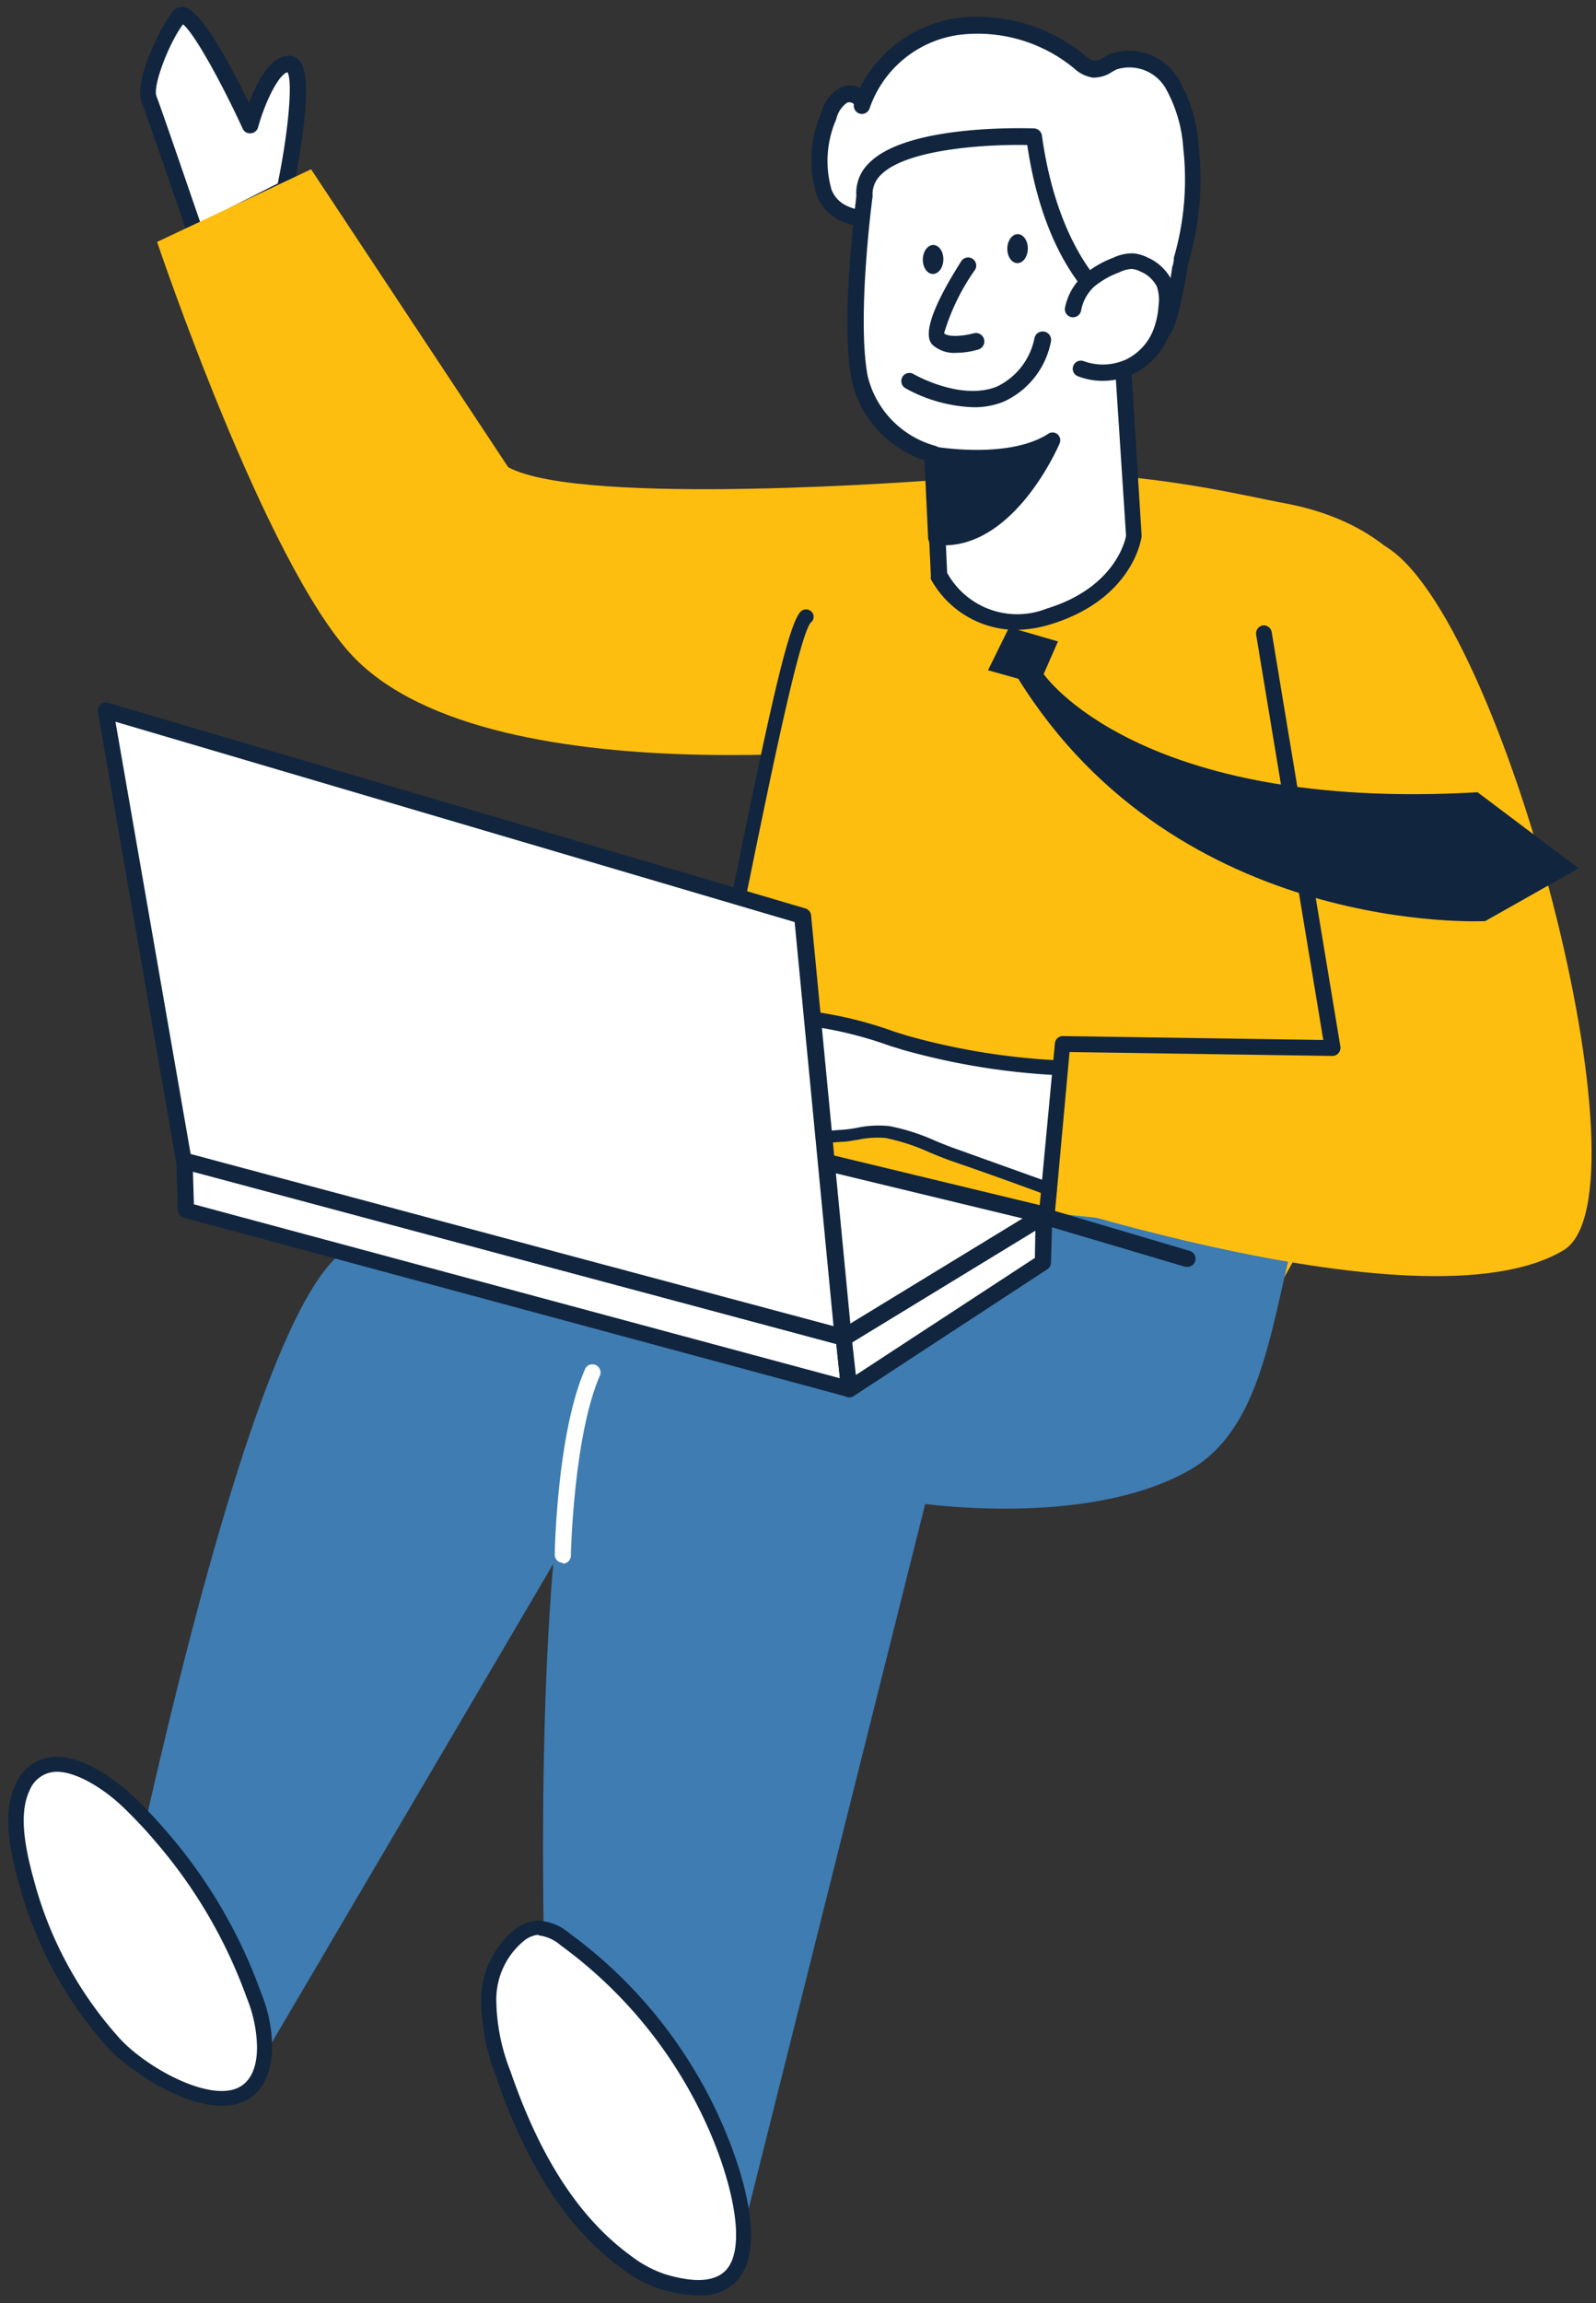 <svg xmlns="http://www.w3.org/2000/svg" fill="none" viewBox="0 0 190 274">
  <rect x="0" y="0" width="190" height="274" fill="#333333" stroke="none"/>
  <path d="M33.914 22.503s3.12-14.803.543-14.9c-2.577-.097-4.631 7.305-4.631 7.305S22.966.008 21.32 1.945c-1.647 1.938-4.282 7.983-3.565 9.824.716 1.84 5.58 16.063 5.58 16.063l10.58-5.329z" fill="#fff"/>
  <path d="M23.335 28.82a.814.814 0 00.426-.097l10.58-5.348a1.027 1.027 0 00.522-.678c.64-3.042 2.597-13.176.853-15.404a1.627 1.627 0 00-1.22-.659h-.098c-2.19 0-3.875 3.178-4.747 5.639C27.287 7.37 23.838 1.113 21.901.84a1.414 1.414 0 00-1.298.504c-1.57 1.937-4.69 8.293-3.74 10.792.698 1.802 5.522 15.888 5.58 16.043a1.007 1.007 0 00.543.582c.112.037.23.057.349.058zm9.688-6.976l-9.165 4.65c-1.163-3.351-4.65-13.563-5.232-15.054-.465-1.182 1.453-6.278 3.159-8.545 1.375 1.085 4.65 7.072 7.11 12.42a.93.93 0 00.97.542.949.949 0 00.852-.697c.833-3.004 2.441-6.297 3.507-6.569.64 1.105.116 7.034-1.163 13.254h-.038z" fill="#11253E"/>
  <path d="M111.747 57.09s-42.453 3.313-51.25-1.512L37.033 20.139l-18.33 8.642s12.808 38.112 23.251 49.234c16.877 17.846 70.607 10.173 70.607 10.173l-.814-31.099z" fill="#FEBE10"/>
  <path d="M150.387 156.294s23.251-38.248 24.142-65.006c.891-26.758-16.295-30.46-22.244-31.544-5.948-1.085-37.376-9.107-50.707 3.875C88.248 76.6 83.132 145.56 83.132 145.56l67.255 10.734z" fill="#FEBE10"/>
  <path d="M83.419 131.765s-16.063 4.514-41.445 17.69c-11.626 6.045-26.933 82.6-26.933 82.6s.775 12.691 15.365 12.439l48.014-81.728s17.206-29.936 4.999-31.001z" fill="#3E7CB1"/>
  <path d="M29.983 245.385h.445a.927.927 0 00.814-.484l48.014-81.612c.523-.91 12.633-22.185 8.7-29.761a5.209 5.209 0 00-4.437-2.79 1.137 1.137 0 00-.369 0c-.154 0-16.45 4.689-41.62 17.767-5.095 2.635-11.257 17.439-18.329 44.158-5.212 19.706-9.068 38.907-9.107 39.101-.01.084-.01.168 0 .252 0 .155.989 13.369 15.889 13.369zm53.516-112.71a3.258 3.258 0 012.732 1.744c2.868 5.522-5.27 22.011-8.66 27.901l-47.704 81.128c-12.401 0-13.719-10.134-13.854-11.413 4.262-21.313 17.205-77.019 26.41-81.805a250.956 250.956 0 0141.076-17.555z" fill="#3E7CB1"/>
  <path d="M152.902 147.963s-54.485-4.864-67.04-8.235c0 0-.737 0-12.169 16.218-11.432 16.217-7.266 96.628-7.266 96.628s10.793 14.513 20.771 13.796l22.205-88.568s19.609 2.906 31.467-3.623c8.332-4.612 9.378-16.412 12.032-26.216z" fill="#3E7CB1"/>
  <path d="M86.484 267.396h.794a.944.944 0 00.872-.736l21.992-87.734c3.992.484 20.481 2.053 31.195-3.876 7.17-3.875 9.185-12.71 11.142-21.178.426-1.937.872-3.875 1.356-5.619a.941.941 0 00-.136-.813 1 1 0 00-.697-.407c-.543 0-54.563-4.883-66.886-8.216a1.021 1.021 0 00-.349 0c-.465 0-1.182.116-12.846 16.625-11.665 16.508-7.634 93.935-7.46 97.229.014.189.081.37.194.523.445.639 10.676 14.202 20.829 14.202zm22.922-90.544a.973.973 0 00-.95.737l-22.01 87.87c-8.487 0-17.691-11.451-19.067-13.215-.252-5.406-3.642-80.507 7.111-95.717 8.293-11.723 10.89-14.881 11.626-15.714 12.42 3.119 57.527 7.305 65.53 8.041-.388 1.492-.737 3.023-1.105 4.573-1.938 8.06-3.875 16.392-10.172 19.918-11.432 6.297-30.673 3.546-30.866 3.507h-.097z" fill="#3E7CB1"/>
  <path d="M138.312 39.38c.969-.194 2.132-7.75 2.325-8.565a34.047 34.047 0 001.163-13.369 17.036 17.036 0 00-2.286-7.634 5.932 5.932 0 00-6.956-2.519c-.696.5-1.511.808-2.364.891a3.446 3.446 0 01-1.647-.891 19.224 19.224 0 00-14.532-4.185 14.185 14.185 0 00-11.374 9.378c.194-1.027-1.259-1.725-2.209-1.26a4.128 4.128 0 00-1.744 2.5 13.408 13.408 0 00-.542 9.107c1.26 3.08 4.631 3.216 7.75 3.216 8.894.039 22.903 15.307 32.416 13.33z" fill="#fff"/>
  <path d="M136.528 40.523c.651 0 1.3-.064 1.938-.194 1.065-.213 1.666-1.511 2.887-8.293 0-.484.155-.852.193-1.007a35.154 35.154 0 001.144-13.7 18.136 18.136 0 00-2.461-8.04 6.82 6.82 0 00-8.119-2.849 5.399 5.399 0 00-.658.35c-.357.247-.77.4-1.202.445a2.83 2.83 0 01-1.085-.64 20.153 20.153 0 00-15.326-4.437 15.497 15.497 0 00-11.471 8.293 2.71 2.71 0 00-2.383 0 4.865 4.865 0 00-2.248 3.062 13.931 13.931 0 00-.503 9.746c1.569 3.875 5.812 3.875 8.583 3.875 3.875 0 9.029 3.216 14.067 6.336 5.658 3.352 11.529 7.053 16.644 7.053zm1.337-1.938c-4.766.814-10.986-3.042-17.012-6.762-5.484-3.41-10.676-6.607-15.055-6.627-3.139 0-5.813-.213-6.801-2.615a12.382 12.382 0 01.562-8.41 3.276 3.276 0 011.259-1.937.739.739 0 01.601 0c.096.027.179.09.232.174a.99.99 0 00.737 1.124.97.97 0 001.143-.659 13.138 13.138 0 0110.598-8.719 18.037 18.037 0 0113.777 4.01 4.184 4.184 0 002.17 1.067 3.877 3.877 0 002.306-.679l.542-.29a5 5 0 015.813 2.19 16.807 16.807 0 012.131 7.226 33.22 33.22 0 01-1.124 12.982c0 .175 0 .562-.193 1.105a33.433 33.433 0 01-1.628 6.723l-.058.097z" fill="#11253E"/>
  <path d="M111.053 53.99l.659 14.415a10.595 10.595 0 0013.078 4.941c9.32-2.848 10.153-9.688 10.153-9.688l-1.666-26.68s-7.886-4.186-10.269-20.752c0 0-20.578-.853-20.151 6.956 0 0-1.938 14.377-.601 21.662 1.337 7.285 8.661 9.049 8.797 9.145z" fill="#fff"/>
  <path d="M120.876 74.934a14.385 14.385 0 004.186-.658c9.823-3.004 10.811-10.192 10.85-10.483l-1.666-26.855a.952.952 0 00-.523-.794s-7.48-4.244-9.688-20.035a.994.994 0 00-.93-.833c-.601 0-15.017-.582-19.648 4.127a4.886 4.886 0 00-1.511 3.875c0 .426-1.938 14.435-.581 21.817a12.986 12.986 0 008.796 9.688l.659 13.757c-.02.122-.02.247 0 .368a11.625 11.625 0 0010.056 6.026zm11.471-37.376l1.705 26.177s-.911 6.065-9.475 8.68a9.533 9.533 0 01-11.819-4.262l-.659-14.203a1.027 1.027 0 00-.407-.756 1.923 1.923 0 00-.407-.174 11.372 11.372 0 01-8.002-8.332c-1.298-7.052.581-21.313.601-21.313a3.176 3.176 0 01.968-2.558c3.139-3.177 12.982-3.662 17.439-3.565 2.073 14.028 8.254 19.105 10.056 20.306z" fill="#11253E"/>
  <path d="M127.697 36.822a6.428 6.428 0 011.938-3.43 10.837 10.837 0 013.216-1.937 4.518 4.518 0 011.938-.484c.482.037.951.175 1.375.407a4.762 4.762 0 012.422 2.267c.314.86.407 1.786.272 2.693a11.368 11.368 0 01-.543 2.906 7.497 7.497 0 01-9.688 4.495" fill="#fff"/>
  <path d="M131.24 45.309a8.444 8.444 0 003.565-.775 8.64 8.64 0 004.418-4.825c.35-1.02.565-2.082.64-3.158a6.655 6.655 0 00-.349-3.159 5.813 5.813 0 00-2.887-2.751 4.788 4.788 0 00-1.744-.504 5.468 5.468 0 00-2.403.543 11.859 11.859 0 00-3.487 2.054 7.146 7.146 0 00-2.209 3.875.971.971 0 00.775 1.124.986.986 0 001.143-.775 5.115 5.115 0 011.589-2.887 10.373 10.373 0 012.945-1.667 3.682 3.682 0 011.531-.407 2.79 2.79 0 011.007.31 3.878 3.878 0 011.938 1.764c.248.721.321 1.492.213 2.247a10.06 10.06 0 01-.523 2.655 6.586 6.586 0 01-3.352 3.797 6.666 6.666 0 01-5.038.194.968.968 0 00-1.24.562.942.942 0 00.019.739.942.942 0 00.543.501c.928.356 1.913.54 2.906.543z" fill="#11253E"/>
  <path d="M115.275 31.552s-4.786 7.518-3.585 8.777c1.202 1.26 4.496.33 4.496.33" fill="#fff"/>
  <path d="M113.863 41.976a9.788 9.788 0 002.577-.387 1.01 1.01 0 00.608-.469.998.998 0 00.099-.761.988.988 0 00-.469-.609.999.999 0 00-.761-.099c-1.105.31-2.984.504-3.527 0a25.889 25.889 0 013.701-7.576.969.969 0 00-1.628-1.046c-3.449 5.425-4.611 8.777-3.468 9.979a3.883 3.883 0 002.868.968zm7.242-10.673c-.674-.013-1.205-.796-1.186-1.748.019-.953.581-1.713 1.255-1.7.674.014 1.205.796 1.186 1.748-.019.953-.581 1.714-1.255 1.7zm-10.063 1.29c-.674-.016-1.202-.8-1.18-1.753.023-.952.587-1.71 1.261-1.695.674.016 1.203.8 1.18 1.753-.022.952-.587 1.71-1.261 1.695zm4.853 15.855a9.318 9.318 0 003.584-.66 9.897 9.897 0 005.619-7.09 1.009 1.009 0 00-.356-1.057 1.011 1.011 0 00-.742-.2 1.005 1.005 0 00-.839.733 8.145 8.145 0 01-4.476 5.813c-4.321 1.744-9.882-1.453-9.94-1.492a.97.97 0 00-1.318.349.99.99 0 00.349 1.337 17.962 17.962 0 008.119 2.267zm-4.844 5.542s9.049 1.646 14.203-1.61c0 0-5.29 12.363-13.757 11.49l-.446-9.88z" fill="#11253E"/>
  <path d="M112.371 64.878c8.487 0 13.563-11.625 13.776-12.129a.95.95 0 00-.271-1.104.93.93 0 00-1.143 0c-4.767 3.022-13.428 1.492-13.563 1.472a.95.95 0 00-.814.213.933.933 0 00-.33.775l.465 9.882a.969.969 0 00.853.93l1.027-.039zm10.734-10.443c-1.937 3.197-5.658 8.448-10.676 8.506l-.368-7.75a27.13 27.13 0 0011.044-.756z" fill="#11253E"/>
  <path d="M164.82 64.936c14.048 8.06 32.242 77.195 21.314 83.802-17.206 10.288-70.626-8.506-70.626-8.506l6.917-20.636s35.168 5.154 36.524-1.937c1.357-7.092-15.694-43.209-12.342-47.879 3.352-4.67 18.213-4.844 18.213-4.844z" fill="#FEBE10"/>
  <path d="M125.33 127.154a81.636 81.636 0 01-17.438-2.946 54.12 54.12 0 00-12.944-3.042 49.614 49.614 0 00-17.438 1.938 1.202 1.202 0 00-.6.31c-.601.659.542 1.511 1.433 1.647 2.319.349 4.676.349 6.995 0a66.242 66.242 0 00-16.586 6.452c-.6.33-1.279.872-1.085 1.512.194.639 1.337.678 2.093.445l13.292-4.282a31.872 31.872 0 00-9.592 4.379c-.426.291-.89.678-.852 1.182 0 .872 1.376.872 2.19.562a74.852 74.852 0 0011.76-5.387l-8.505 5.038c-.175.64.445 1.26 1.085 1.356a3.535 3.535 0 001.937-.426l9.281-4.127-5.812 3.158c-.911.504-1.938 1.337-1.686 2.345.252 1.007 2.054 1.027 3.236.659a66.553 66.553 0 0114.454-2.635c1.741-.35 3.515-.5 5.29-.446a47.12 47.12 0 017.75 2.654l11.451 4.108" fill="#fff"/>
  <path d="M124.945 142.498a.89.89 0 00.29-1.724l-11.451-4.108c-.756-.252-1.531-.581-2.306-.891a25.151 25.151 0 00-5.561-1.802 12.332 12.332 0 00-3.875.194c-.564.107-1.133.185-1.705.232a65.26 65.26 0 00-14.648 2.693 3.072 3.072 0 01-1.938 0 .346.346 0 01-.155-.174c0-.329.427-.852 1.28-1.317l5.812-3.159a.871.871 0 00.368-1.162.872.872 0 00-1.143-.427l-9.281 3.992a2.985 2.985 0 01-1.376.368h-.174l7.905-4.689a.87.87 0 00.31-1.201.893.893 0 00-1.201-.33 73.03 73.03 0 01-11.626 5.329 2.075 2.075 0 01-.969.116l.407-.291a31.511 31.511 0 016.414-3.332l2.964-.95a.89.89 0 00.582-1.085.91.91 0 00-1.085-.62 40.17 40.17 0 00-3.043.988l-10.288 3.314a1.945 1.945 0 01-1.027 0s.271-.194.717-.427a65.304 65.304 0 0116.373-6.374.872.872 0 00.658-1.027.893.893 0 00-1.007-.698 22.48 22.48 0 01-6.743 0 1.474 1.474 0 01-.62-.232 48.219 48.219 0 0116.973-1.822 46.615 46.615 0 0111.161 2.539l1.569.484a83 83 0 0017.632 2.964.908.908 0 00.969-.813.894.894 0 00-.814-.95 81.155 81.155 0 01-17.264-2.887l-1.55-.484a47.06 47.06 0 00-11.625-2.616 50.26 50.26 0 00-17.671 1.938c-.387.09-.742.285-1.027.562a1.448 1.448 0 00-.31 1.511 2.96 2.96 0 002.267 1.608h.581a66.51 66.51 0 00-10.463 4.67c-1.763.969-1.647 2.112-1.511 2.557a1.675 1.675 0 00.833.989 3.45 3.45 0 002.383 0l2.054-.659c-.26.343-.385.771-.349 1.201a1.55 1.55 0 00.737 1.201 3.14 3.14 0 002.635 0 26.162 26.162 0 001.937-.755c.043.284.15.556.31.794a2.255 2.255 0 001.55 1.008 4.244 4.244 0 002.345-.485l.504-.213a2.047 2.047 0 001.027 2.403 4.767 4.767 0 003.332 0 65.108 65.108 0 0114.242-2.616c.62 0 1.24-.155 1.937-.252a11.05 11.05 0 013.255-.194c1.775.371 3.504.936 5.154 1.686a55.65 55.65 0 002.384.95 512.374 512.374 0 0111.451 4.088.87.87 0 00.504.387z" fill="#11253E"/>
  <path d="M95.86 73.385c-2.19 1.744-9.204 41.213-12.73 55.667l12.73-55.667z" fill="#fff"/>
  <path d="M83.132 129.924a.895.895 0 00.872-.679c1.26-5.212 2.984-13.563 4.786-22.476 2.693-13.195 6.355-31.253 7.75-32.726a.853.853 0 00.117-1.22.91.91 0 00-1.26-.136c-1.472 1.182-3.759 11.626-8.254 33.734-1.802 8.854-3.507 17.225-4.767 22.418a.89.89 0 00.64 1.065l.116.02z" fill="#11253E"/>
  <path d="M21.921 138.1l.175 5.91 78.976 21.255-.658-6.161L21.921 138.1z" fill="#fff"/>
  <path d="M101.112 166.234a.95.95 0 00.62-.232.93.93 0 00.271-.375.918.918 0 00.058-.458l-.639-6.162a.946.946 0 00-.717-.833L22.212 137.17a.974.974 0 00-.853.175.926.926 0 00-.367.794l.174 5.813a.986.986 0 00.717.911l78.977 21.313c.077.04.164.06.252.058zm-1.55-6.355l.426 4.088-76.904-20.693-.116-3.875 76.594 20.48z" fill="#11253E"/>
  <path d="M21.92 138.1s20.131-13.563 20.732-13.311c.6.252 81.612 19.783 81.612 19.783l-23.852 14.532L21.92 138.1z" fill="#fff"/>
  <path d="M100.415 160.073a.926.926 0 00.504-.136l23.851-14.609a1.004 1.004 0 00.446-.988.965.965 0 00-.717-.795c-27.707-6.685-80.39-19.376-81.553-19.744-.504-.194-.989-.388-21.566 13.408a.973.973 0 00-.42.966.97.97 0 00.71.778l78.493 21.1.252.02zm21.313-15.113l-21.507 13.117-76.031-20.364c6.994-4.67 16.74-11.064 18.465-11.916 5.038 1.279 58.767 14.26 79.112 19.163h-.039z" fill="#11253E"/>
  <path d="M101.071 165.265l23.038-15.074.155-5.619-23.852 14.532.659 6.161z" fill="#fff"/>
  <path d="M101.111 166.234c.186-.003.366-.057.524-.155l23.038-15.074a.992.992 0 00.445-.795l.155-5.619a.965.965 0 00-.978-.982c-.173 0-.343.045-.494.13L99.949 158.29a.951.951 0 00-.465.93l.659 6.142a.926.926 0 00.542.775.803.803 0 00.426.097zm22.089-16.586l-21.313 13.932-.427-3.875 21.798-13.292-.058 3.235z" fill="#11253E"/>
  <path d="M21.922 138.1l-9.32-53.555 82.987 24.452 4.825 50.107L21.922 138.1z" fill="#fff"/>
  <path d="M100.413 160.073a.945.945 0 00.925-.648.943.943 0 00.044-.398l-4.825-50.126a.95.95 0 00-.697-.833L12.872 83.615a.948.948 0 00-1.181.6.97.97 0 00-.04.486l9.32 53.574a.927.927 0 00.698.756l78.492 21.023.252.019zM94.6 109.696l4.631 48.071-76.535-20.48-8.952-51.424L94.6 109.696zm46.755 41.018a.945.945 0 00.93-.697.979.979 0 00-.081-.737.955.955 0 00-.578-.464l-16.024-4.748 1.725-18.911 31.272.465a.939.939 0 00.737-.329.968.968 0 00.232-.794l-8.176-49.293a.964.964 0 00-.744-.786.969.969 0 00-.38-.008.99.99 0 00-.717 1.162l7.983 48.15-31.002-.465a.946.946 0 00-.949.872l-1.938 20.596a.966.966 0 00.678 1.008l16.799 4.979h.233z" fill="#11253E"/>
  <path d="M19.264 218.569a58.596 58.596 0 00-3.991-4.204c-3.042-2.907-9.688-7.421-12.498-1.783-1.685 3.488-.31 8.564.66 12.071a46.687 46.687 0 009.978 18.194c4.03 4.631 17.787 12.246 18.116.698a17.09 17.09 0 00-1.26-6.103 60.345 60.345 0 00-11.005-18.873z" fill="#fff"/>
  <path d="M26.433 250.52a6.476 6.476 0 002.228-.368c1.647-.582 3.623-2.209 3.74-6.569a17.438 17.438 0 00-1.299-6.452 60.475 60.475 0 00-11.18-19.144 59.693 59.693 0 00-4.03-4.262c-.95-.911-5.929-5.387-10.114-4.631a5.216 5.216 0 00-3.875 3.1c-1.938 3.875-.388 9.165.58 12.711a47.766 47.766 0 0010.193 18.523c2.48 2.771 8.874 7.092 13.757 7.092zM6.747 210.78c2.402 0 5.638 2.034 7.924 4.224 1.357 1.317 2.674 2.693 3.876 4.127a58.914 58.914 0 0110.85 18.601 16.132 16.132 0 011.201 5.812c0 2.713-.949 4.379-2.577 4.961-3.72 1.337-11.044-2.849-13.97-6.22a45.556 45.556 0 01-9.804-17.845c-.91-3.275-2.267-8.255-.717-11.452a3.491 3.491 0 013.217-2.208z" fill="#11253E"/>
  <path d="M67.28 230.718a5.345 5.345 0 00-3.275-1.357 4.392 4.392 0 00-2.131.872 9.983 9.983 0 00-3.682 7.751 25.01 25.01 0 001.725 8.699c2.945 8.584 7.324 17.09 14.668 22.438a14.642 14.642 0 004.34 2.306c13.68 4.127 9.533-10.347 6.84-17.032a54.56 54.56 0 00-18.485-23.677z" fill="#fff"/>
  <path d="M83.148 273.073a5.817 5.817 0 004.592-1.763c3.643-3.972.407-13.35-1.163-17.206a55.76 55.76 0 00-18.775-24.103 6.178 6.178 0 00-3.875-1.512 4.906 4.906 0 00-2.616 1.027 10.868 10.868 0 00-4.03 8.487 25.895 25.895 0 001.763 9.01c3.681 10.715 8.584 18.213 14.978 22.863a15.506 15.506 0 004.611 2.442c1.46.469 2.981.723 4.515.755zm-18.989-42.821a4.872 4.872 0 012.597 1.182 53.968 53.968 0 0118.194 23.252c2.305 5.696 3.875 12.73 1.492 15.365-1.28 1.395-3.72 1.569-7.266.504a13.9 13.9 0 01-4.07-2.19c-6.103-4.437-10.792-11.626-14.357-22.011a23.62 23.62 0 01-1.666-8.39 9.045 9.045 0 013.313-7.092 3.258 3.258 0 011.666-.697l.097.077z" fill="#11253E"/>
  <path d="M67.01 186.017a.95.95 0 00.95-.95c0-.135.31-14.067 3.41-21.313a.97.97 0 00-1.564-1.127.969.969 0 00-.199.352c-3.255 7.518-3.565 21.313-3.565 21.953a.965.965 0 00.58.907.979.979 0 00.37.081l.019.097z" fill="#fff"/>
  <path d="M120.137 74.625l5.813 1.686-1.705 3.875s11.18 16.411 51.656 14.067l12.033 9.048-11.122 6.278s-36.485 1.938-55.59-28.831l-3.604-1.008 2.519-5.115z" fill="#11253E"/>
</svg>
